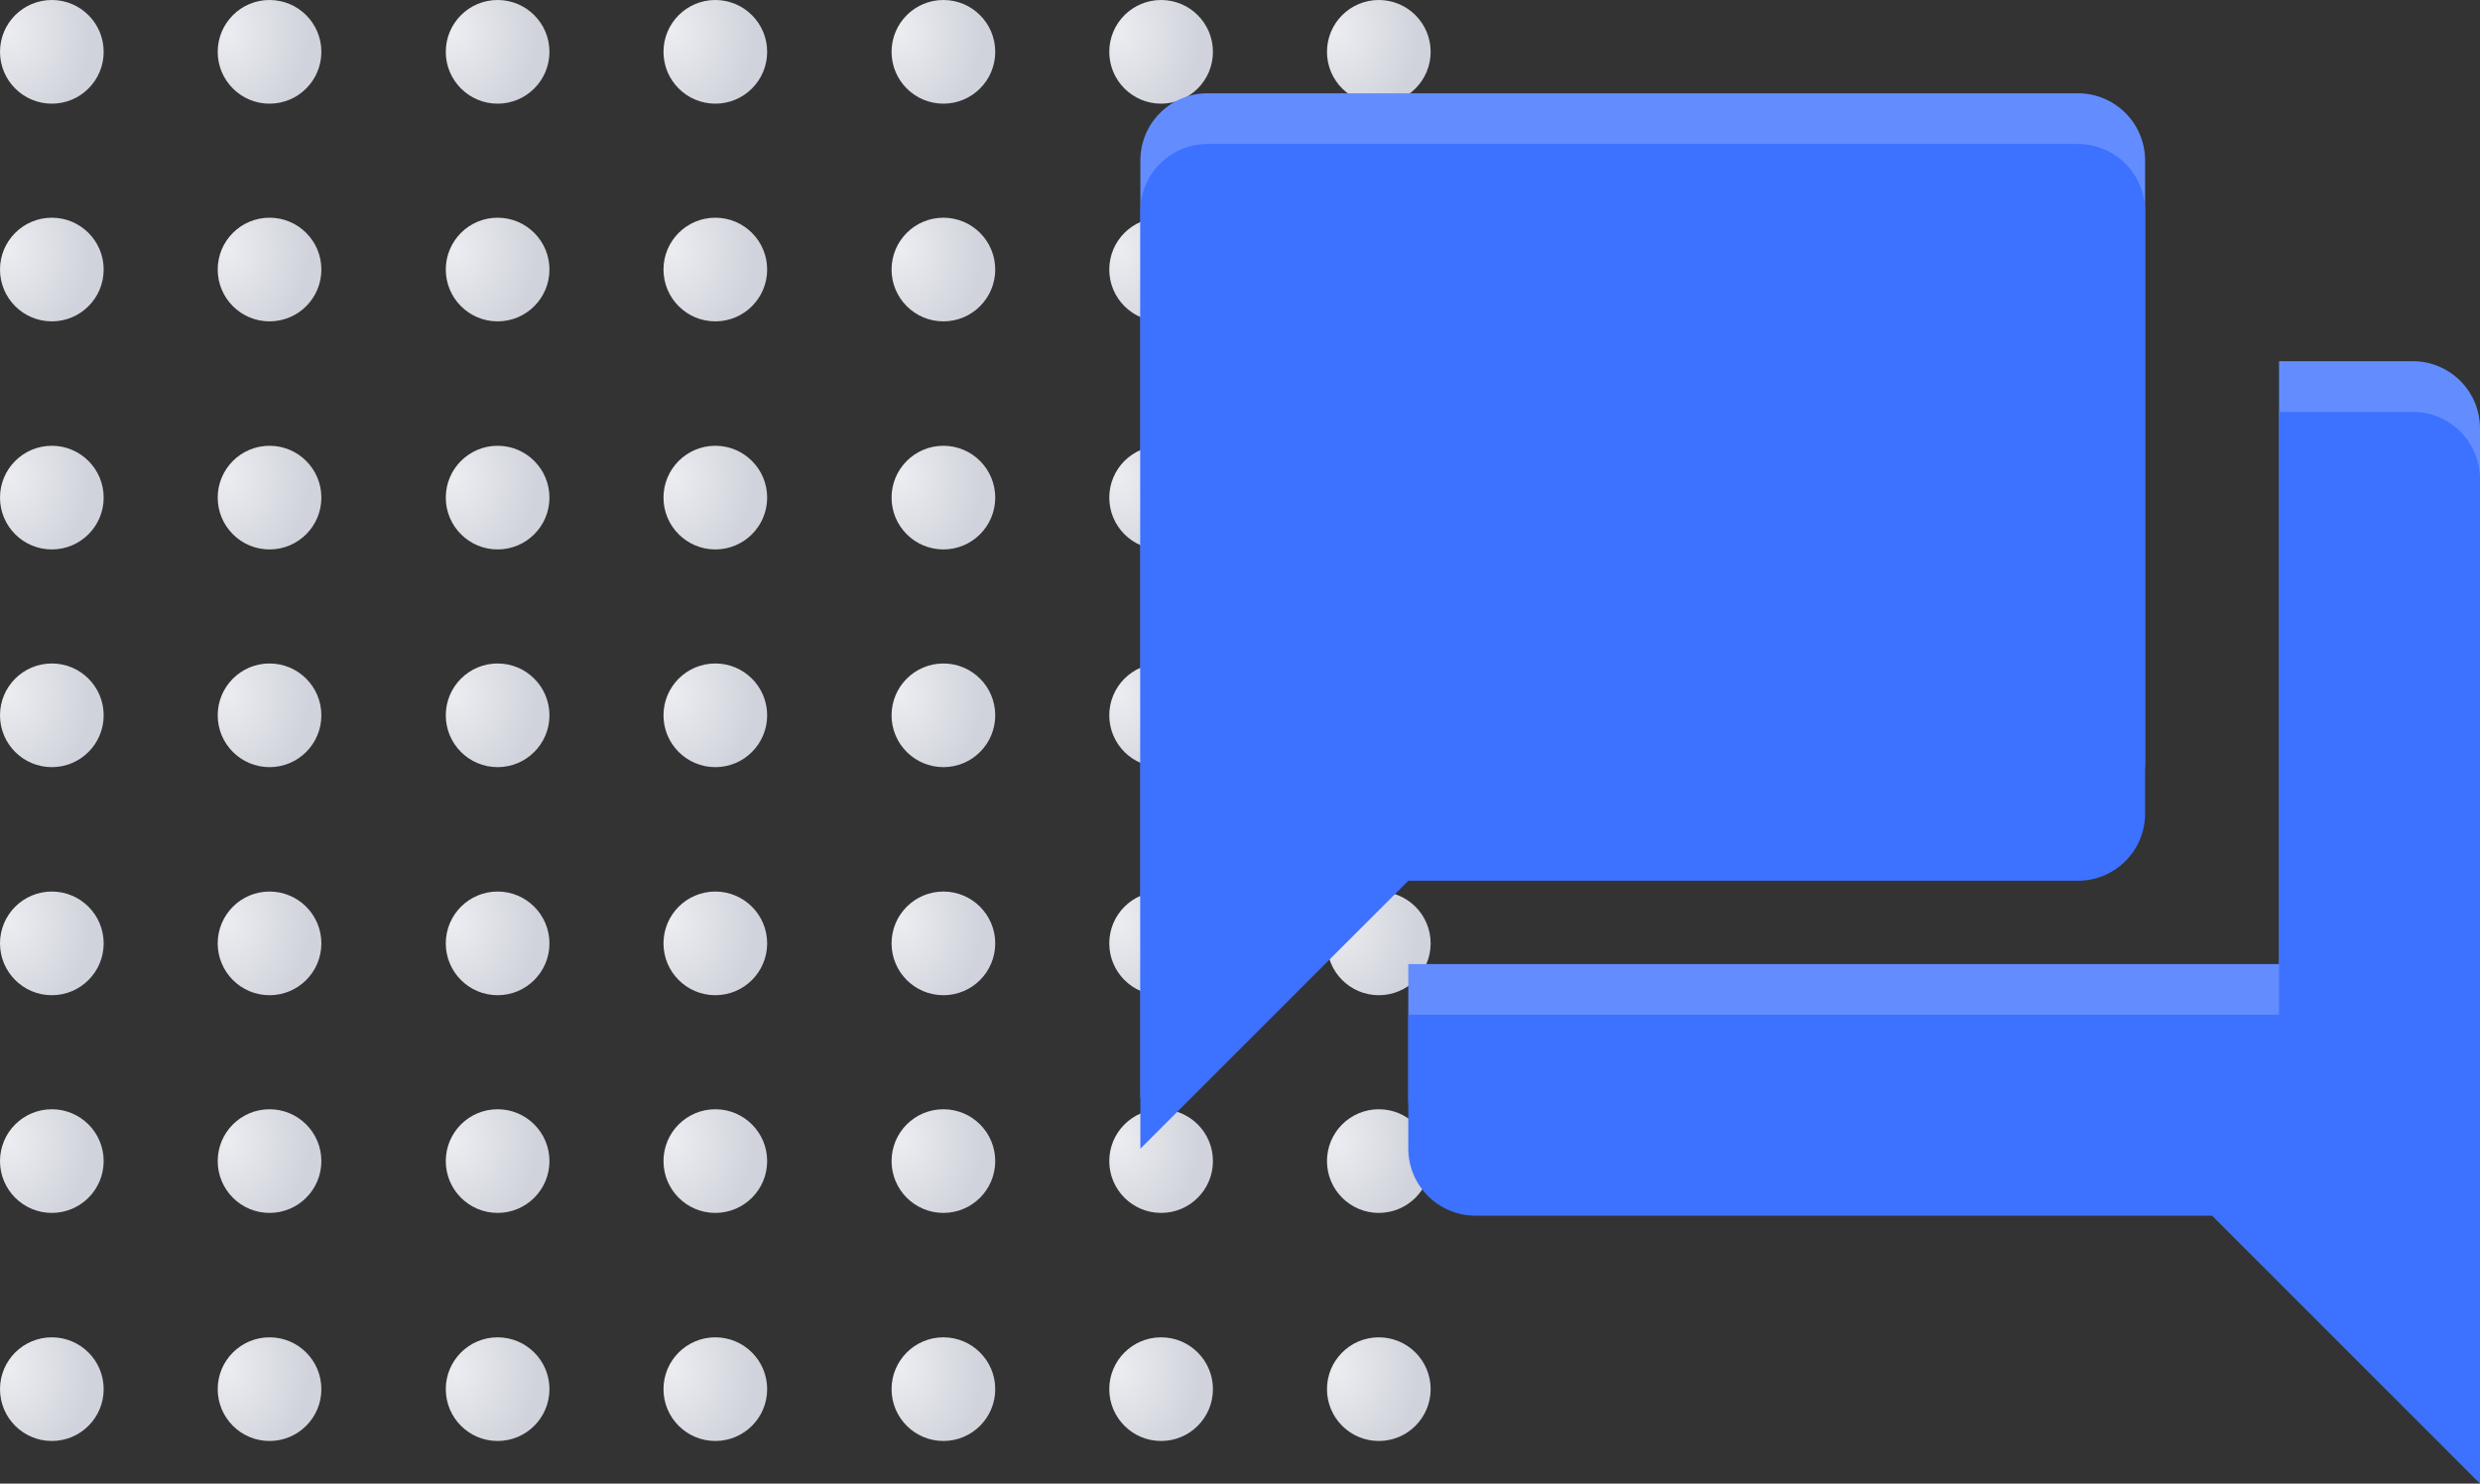 <svg xmlns="http://www.w3.org/2000/svg" xmlns:xlink="http://www.w3.org/1999/xlink" width="239.22" height="143.11" viewBox="0 0 239.22 143.11">
  <rect x="0" y="0" width="239.22" height="143.11" fill="#333333" stroke="none"/>
  <defs>
    <radialGradient id="radial-gradient" cx="0.085" cy="0.287" r="0.797" gradientTransform="translate(0 -0.027) scale(1 1.161)" gradientUnits="objectBoundingBox">
      <stop offset="0" stop-color="#ecedf1"/>
      <stop offset="1" stop-color="#d0d3db"/>
    </radialGradient>
  </defs>
  <g id="Group_9" data-name="Group 9" transform="translate(-1323 -323)">
    <g id="Group_3" data-name="Group 3" transform="translate(-125 11)">
      <circle id="Ellipse_1" data-name="Ellipse 1" cx="5" cy="5" r="5" transform="translate(1448 441)" fill="url(#radial-gradient)"/>
      <circle id="Ellipse_14" data-name="Ellipse 14" cx="5" cy="5" r="5" transform="translate(1448 419)" fill="url(#radial-gradient)"/>
      <circle id="Ellipse_21" data-name="Ellipse 21" cx="5" cy="5" r="5" transform="translate(1448 398)" fill="url(#radial-gradient)"/>
      <circle id="Ellipse_28" data-name="Ellipse 28" cx="5" cy="5" r="5" transform="translate(1448 376)" fill="url(#radial-gradient)"/>
      <circle id="Ellipse_35" data-name="Ellipse 35" cx="5" cy="5" r="5" transform="translate(1448 355)" fill="url(#radial-gradient)"/>
      <circle id="Ellipse_42" data-name="Ellipse 42" cx="5" cy="5" r="5" transform="translate(1448 333)" fill="url(#radial-gradient)"/>
      <circle id="Ellipse_49" data-name="Ellipse 49" cx="5" cy="5" r="5" transform="translate(1448 312)" fill="url(#radial-gradient)"/>
      <circle id="Ellipse_2" data-name="Ellipse 2" cx="5" cy="5" r="5" transform="translate(1469 441)" fill="url(#radial-gradient)"/>
      <circle id="Ellipse_13" data-name="Ellipse 13" cx="5" cy="5" r="5" transform="translate(1469 419)" fill="url(#radial-gradient)"/>
      <circle id="Ellipse_20" data-name="Ellipse 20" cx="5" cy="5" r="5" transform="translate(1469 398)" fill="url(#radial-gradient)"/>
      <circle id="Ellipse_27" data-name="Ellipse 27" cx="5" cy="5" r="5" transform="translate(1469 376)" fill="url(#radial-gradient)"/>
      <circle id="Ellipse_34" data-name="Ellipse 34" cx="5" cy="5" r="5" transform="translate(1469 355)" fill="url(#radial-gradient)"/>
      <circle id="Ellipse_41" data-name="Ellipse 41" cx="5" cy="5" r="5" transform="translate(1469 333)" fill="url(#radial-gradient)"/>
      <circle id="Ellipse_48" data-name="Ellipse 48" cx="5" cy="5" r="5" transform="translate(1469 312)" fill="url(#radial-gradient)"/>
      <circle id="Ellipse_7" data-name="Ellipse 7" cx="5" cy="5" r="5" transform="translate(1534 441)" fill="url(#radial-gradient)"/>
      <circle id="Ellipse_10" data-name="Ellipse 10" cx="5" cy="5" r="5" transform="translate(1534 419)" fill="url(#radial-gradient)"/>
      <circle id="Ellipse_17" data-name="Ellipse 17" cx="5" cy="5" r="5" transform="translate(1534 398)" fill="url(#radial-gradient)"/>
      <circle id="Ellipse_24" data-name="Ellipse 24" cx="5" cy="5" r="5" transform="translate(1534 376)" fill="url(#radial-gradient)"/>
      <circle id="Ellipse_31" data-name="Ellipse 31" cx="5" cy="5" r="5" transform="translate(1534 355)" fill="url(#radial-gradient)"/>
      <circle id="Ellipse_38" data-name="Ellipse 38" cx="5" cy="5" r="5" transform="translate(1534 333)" fill="url(#radial-gradient)"/>
      <circle id="Ellipse_45" data-name="Ellipse 45" cx="5" cy="5" r="5" transform="translate(1534 312)" fill="url(#radial-gradient)"/>
      <circle id="Ellipse_3" data-name="Ellipse 3" cx="5" cy="5" r="5" transform="translate(1491 441)" fill="url(#radial-gradient)"/>
      <circle id="Ellipse_12" data-name="Ellipse 12" cx="5" cy="5" r="5" transform="translate(1491 419)" fill="url(#radial-gradient)"/>
      <circle id="Ellipse_19" data-name="Ellipse 19" cx="5" cy="5" r="5" transform="translate(1491 398)" fill="url(#radial-gradient)"/>
      <circle id="Ellipse_26" data-name="Ellipse 26" cx="5" cy="5" r="5" transform="translate(1491 376)" fill="url(#radial-gradient)"/>
      <circle id="Ellipse_33" data-name="Ellipse 33" cx="5" cy="5" r="5" transform="translate(1491 355)" fill="url(#radial-gradient)"/>
      <circle id="Ellipse_40" data-name="Ellipse 40" cx="5" cy="5" r="5" transform="translate(1491 333)" fill="url(#radial-gradient)"/>
      <circle id="Ellipse_47" data-name="Ellipse 47" cx="5" cy="5" r="5" transform="translate(1491 312)" fill="url(#radial-gradient)"/>
      <circle id="Ellipse_6" data-name="Ellipse 6" cx="5" cy="5" r="5" transform="translate(1555 441)" fill="url(#radial-gradient)"/>
      <circle id="Ellipse_9" data-name="Ellipse 9" cx="5" cy="5" r="5" transform="translate(1555 419)" fill="url(#radial-gradient)"/>
      <circle id="Ellipse_16" data-name="Ellipse 16" cx="5" cy="5" r="5" transform="translate(1555 398)" fill="url(#radial-gradient)"/>
      <circle id="Ellipse_23" data-name="Ellipse 23" cx="5" cy="5" r="5" transform="translate(1555 376)" fill="url(#radial-gradient)"/>
      <circle id="Ellipse_30" data-name="Ellipse 30" cx="5" cy="5" r="5" transform="translate(1555 355)" fill="url(#radial-gradient)"/>
      <circle id="Ellipse_37" data-name="Ellipse 37" cx="5" cy="5" r="5" transform="translate(1555 333)" fill="url(#radial-gradient)"/>
      <circle id="Ellipse_44" data-name="Ellipse 44" cx="5" cy="5" r="5" transform="translate(1555 312)" fill="url(#radial-gradient)"/>
      <circle id="Ellipse_4" data-name="Ellipse 4" cx="5" cy="5" r="5" transform="translate(1512 441)" fill="url(#radial-gradient)"/>
      <circle id="Ellipse_11" data-name="Ellipse 11" cx="5" cy="5" r="5" transform="translate(1512 419)" fill="url(#radial-gradient)"/>
      <circle id="Ellipse_18" data-name="Ellipse 18" cx="5" cy="5" r="5" transform="translate(1512 398)" fill="url(#radial-gradient)"/>
      <circle id="Ellipse_25" data-name="Ellipse 25" cx="5" cy="5" r="5" transform="translate(1512 376)" fill="url(#radial-gradient)"/>
      <circle id="Ellipse_32" data-name="Ellipse 32" cx="5" cy="5" r="5" transform="translate(1512 355)" fill="url(#radial-gradient)"/>
      <circle id="Ellipse_39" data-name="Ellipse 39" cx="5" cy="5" r="5" transform="translate(1512 333)" fill="url(#radial-gradient)"/>
      <circle id="Ellipse_46" data-name="Ellipse 46" cx="5" cy="5" r="5" transform="translate(1512 312)" fill="url(#radial-gradient)"/>
      <circle id="Ellipse_5" data-name="Ellipse 5" cx="5" cy="5" r="5" transform="translate(1576 441)" fill="url(#radial-gradient)"/>
      <circle id="Ellipse_8" data-name="Ellipse 8" cx="5" cy="5" r="5" transform="translate(1576 419)" fill="url(#radial-gradient)"/>
      <circle id="Ellipse_15" data-name="Ellipse 15" cx="5" cy="5" r="5" transform="translate(1576 398)" fill="url(#radial-gradient)"/>
      <circle id="Ellipse_22" data-name="Ellipse 22" cx="5" cy="5" r="5" transform="translate(1576 376)" fill="url(#radial-gradient)"/>
      <circle id="Ellipse_29" data-name="Ellipse 29" cx="5" cy="5" r="5" transform="translate(1576 355)" fill="url(#radial-gradient)"/>
      <circle id="Ellipse_36" data-name="Ellipse 36" cx="5" cy="5" r="5" transform="translate(1576 333)" fill="url(#radial-gradient)"/>
      <circle id="Ellipse_43" data-name="Ellipse 43" cx="5" cy="5" r="5" transform="translate(1576 312)" fill="url(#radial-gradient)"/>
    </g>
    <path id="Icon_material-question-answer" data-name="Icon material-question-answer" d="M125.759,28.844H112.837V86.993H28.844V99.915a6.48,6.48,0,0,0,6.461,6.461h71.071L132.22,132.22V35.305A6.48,6.48,0,0,0,125.759,28.844ZM99.915,67.61V9.461A6.48,6.48,0,0,0,93.454,3H9.461A6.48,6.48,0,0,0,3,9.461V99.915L28.844,74.071h64.61A6.48,6.48,0,0,0,99.915,67.61Z" transform="translate(1430 329)" fill="#638dff"/>
    <path id="Icon_material-question-answer-2" data-name="Icon material-question-answer" d="M125.759,28.844H112.837V86.993H28.844V99.915a6.48,6.48,0,0,0,6.461,6.461h71.071L132.22,132.22V35.305A6.48,6.48,0,0,0,125.759,28.844ZM99.915,67.61V9.461A6.48,6.48,0,0,0,93.454,3H9.461A6.48,6.48,0,0,0,3,9.461V99.915L28.844,74.071h64.61A6.48,6.48,0,0,0,99.915,67.61Z" transform="translate(1430 333.89)" fill="#3d71ff"/>
  </g>
</svg>
